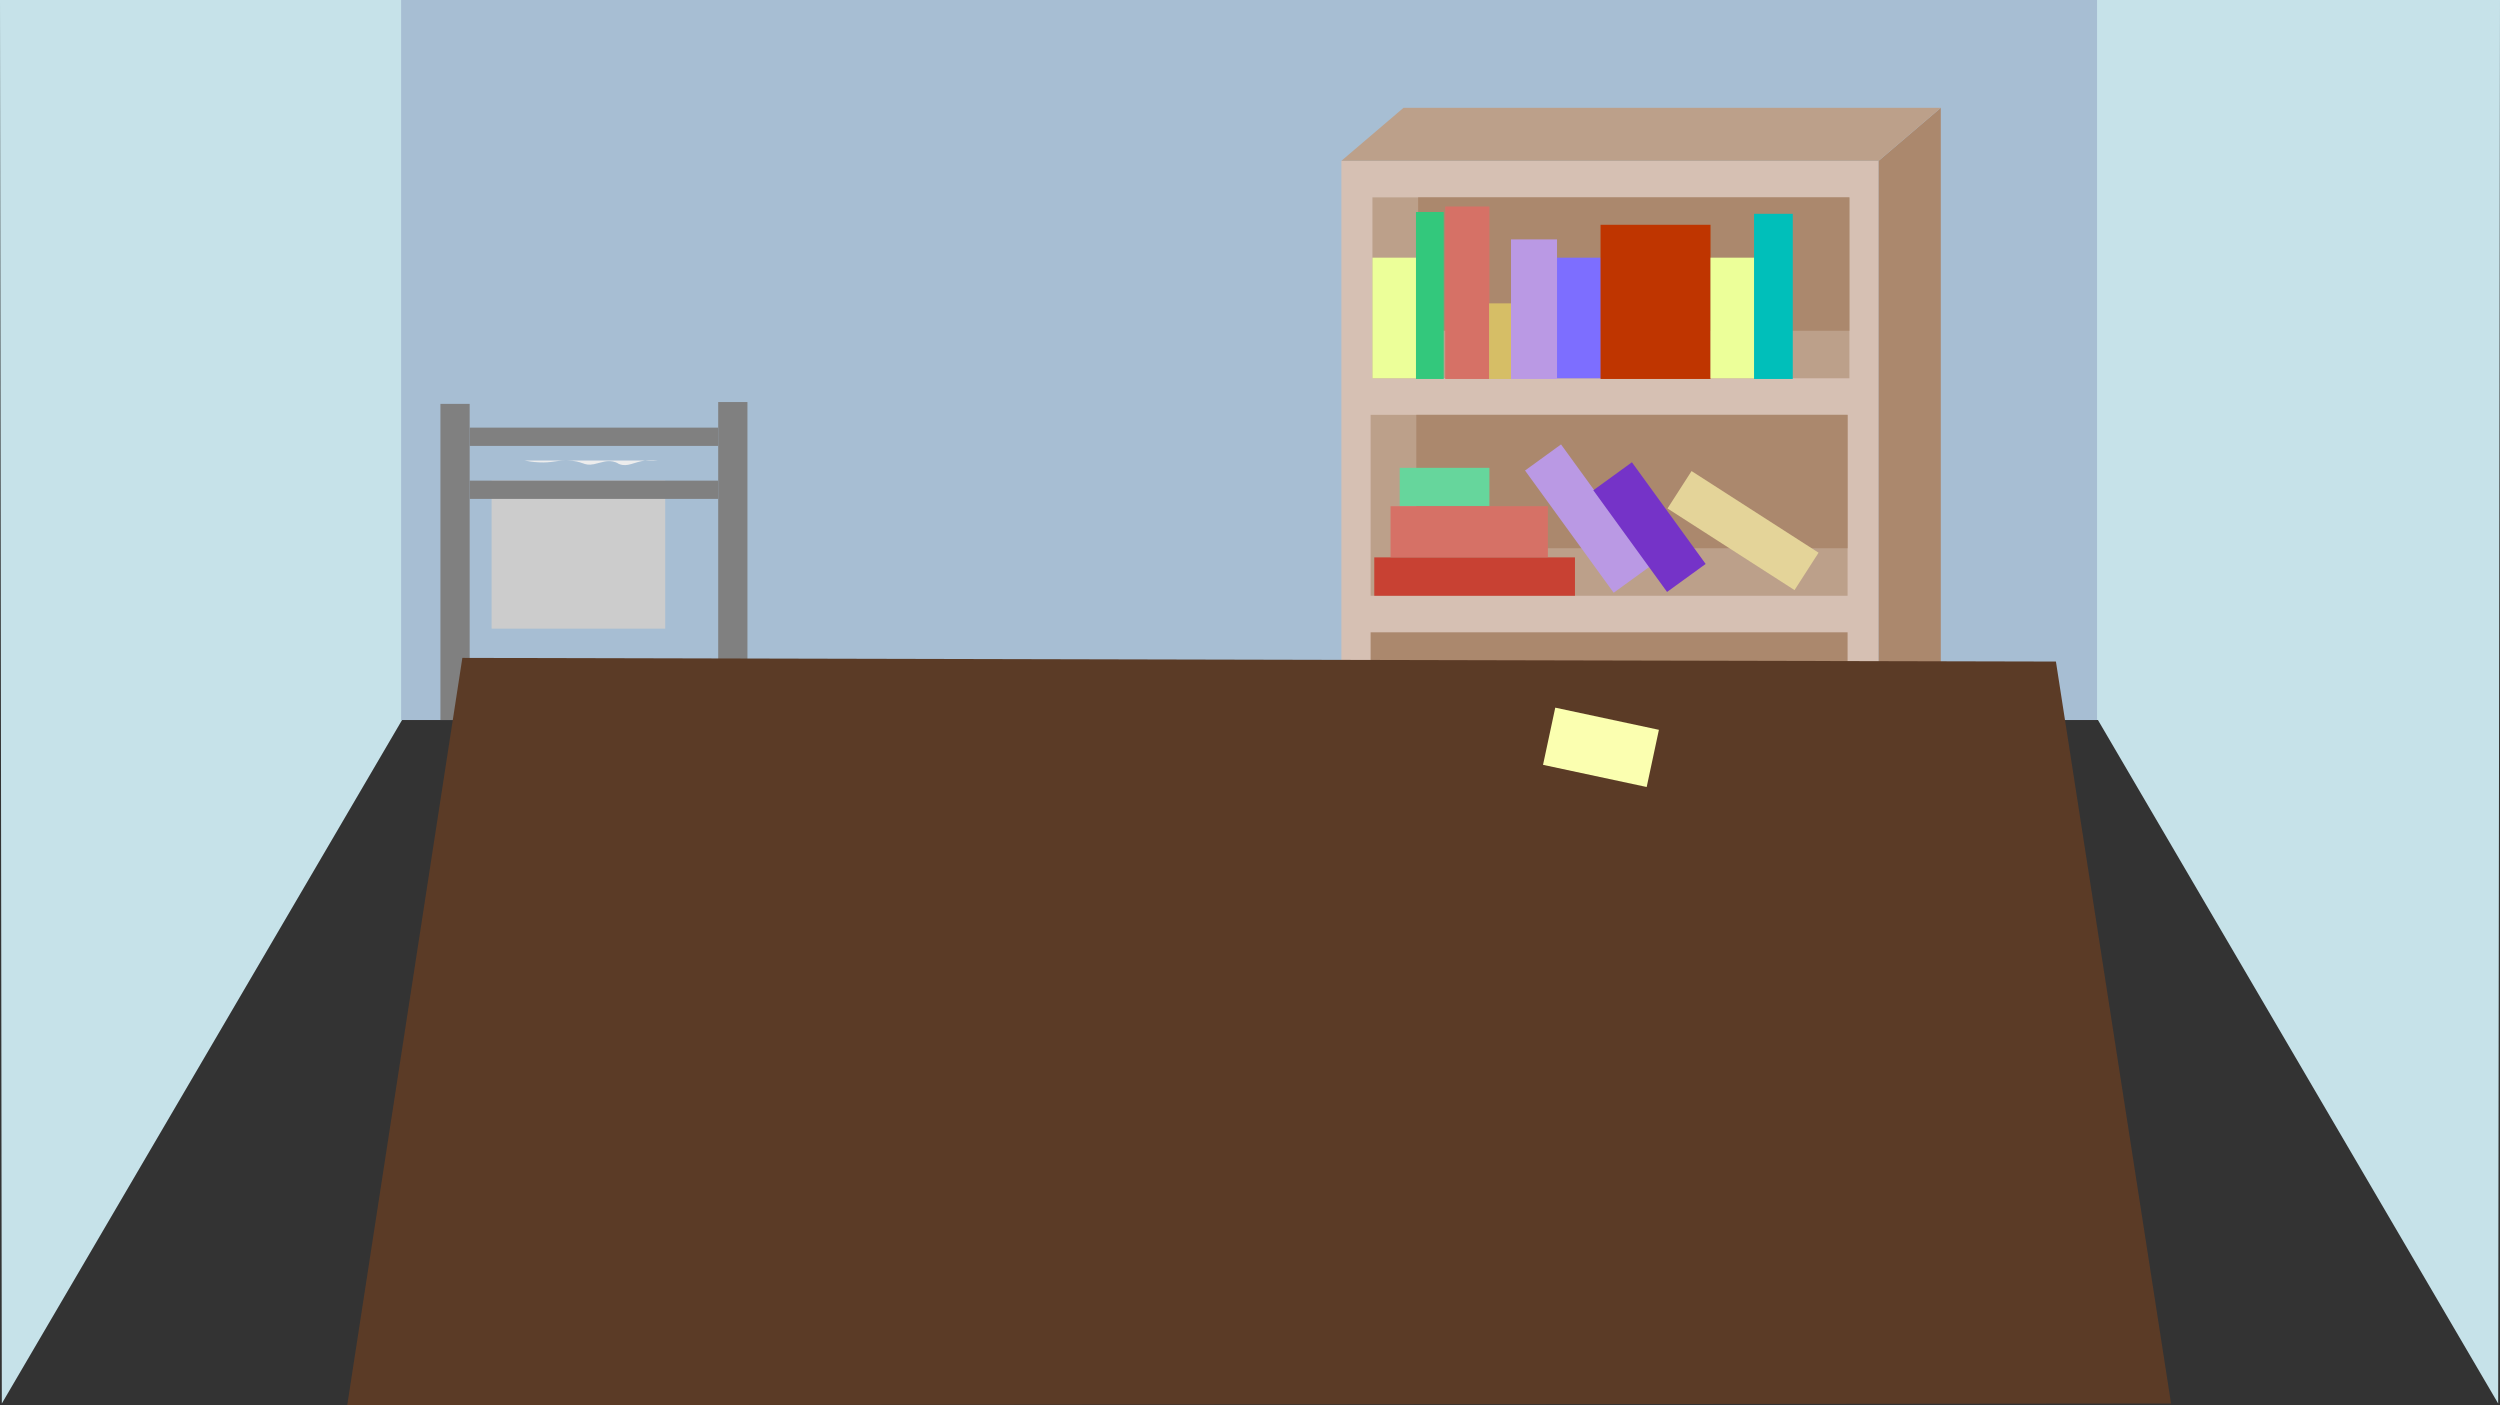 <?xml version="1.0" encoding="UTF-8"?>
<svg id="Layer_2" data-name="Layer 2" xmlns="http://www.w3.org/2000/svg" viewBox="0 0 1368 769">
  <rect x="0" y="0" width="1368" height="769" fill="#333333" stroke="none"/>
  <defs>
    <style>
      .cls-1 {
        fill: #5b3b26;
      }

      .cls-2 {
        fill: #fbffb0;
      }

      .cls-3 {
        fill: #ecff99;
      }

      .cls-4 {
        fill: #e4d499;
      }

      .cls-5 {
        fill: #d6be66;
      }

      .cls-6 {
        fill: #d6c0b3;
      }

      .cls-7 {
        fill: #00bfba;
      }

      .cls-8 {
        fill: #bf3500;
      }

      .cls-9 {
        fill: #33c87c;
      }

      .cls-10 {
        fill: #7533c8;
      }

      .cls-11 {
        fill: #d67166;
      }

      .cls-12 {
        fill: #bca08a;
      }

      .cls-13 {
        fill: #7d6eff;
      }

      .cls-14 {
        fill: #c84133;
      }

      .cls-15 {
        fill: #ccc;
      }

      .cls-16 {
        fill: #ab886d;
      }

      .cls-17 {
        fill: gray;
      }

      .cls-18 {
        fill: #ba99e4;
      }

      .cls-19 {
        fill: #ededed;
      }

      .cls-20 {
        fill: #c6e2e9;
      }

      .cls-21 {
        fill: #66d69c;
      }

      .cls-22 {
        fill: #a7bed3;
      }
    </style>
  </defs>
  <g id="Layer_1-2" data-name="Layer 1">
    <path class="cls-20" d="M1367,768c-73-124.67-146-249.33-219-374H220C147,518.67,74,643.33,1,768,.67,512,.33,256,0,0h1368c-.33,256-.67,512-1,768Z"/>
    <rect class="cls-22" x="219.5" width="928" height="394"/>
    <rect class="cls-17" x="241" y="221" width="16" height="173"/>
    <rect class="cls-17" x="393" y="220" width="16" height="173"/>
    <g>
      <rect class="cls-6" x="734" y="88" width="294" height="312"/>
      <path class="cls-16" d="M1028,88c11.33-9.67,22.67-19.33,34-29v349.73c-11.33,20.92-22.67,41.85-34,62.77V88Z"/>
      <rect class="cls-16" x="750" y="346" width="261" height="54"/>
      <rect class="cls-12" x="751" y="108" width="261" height="99"/>
      <rect class="cls-12" x="750" y="227" width="261" height="99"/>
      <path class="cls-12" d="M734,88c11.33-9.67,22.67-19.33,34-29h294c-11.33,9.67-22.67,19.33-34,29h-294Z"/>
      <rect class="cls-16" x="776" y="108" width="236" height="73"/>
      <rect class="cls-16" x="775" y="227" width="236" height="73"/>
    </g>
    <path class="cls-1" d="M1188,768c-332.67.33-665.33.67-998,1,21-136.33,42-272.67,63-409,290.67.67,581.33,1.33,872,2,21,135.33,42,270.67,63,406Z"/>
    <rect class="cls-2" x="847" y="393" width="58" height="32" transform="translate(104.94 -174.2) rotate(12.07)"/>
    <rect class="cls-3" x="751" y="141" width="24" height="66"/>
    <rect class="cls-13" x="852" y="141" width="24" height="66"/>
    <rect class="cls-9" x="774.82" y="116" width="15.18" height="91.37"/>
    <rect class="cls-11" x="790.82" y="113" width="24.18" height="94.37"/>
    <rect class="cls-5" x="814.82" y="166" width="12.18" height="41.37"/>
    <rect class="cls-8" x="875.82" y="123" width="60.18" height="84.37"/>
    <rect class="cls-18" x="826.82" y="131" width="25.18" height="76.37"/>
    <rect class="cls-3" x="936" y="141" width="24" height="66"/>
    <rect class="cls-7" x="959.82" y="117" width="21.18" height="90.37"/>
    <rect class="cls-14" x="796.41" y="260.59" width="21" height="109.82" transform="translate(491.41 1122.41) rotate(-90)"/>
    <rect class="cls-11" x="790.02" y="247.89" width="27.87" height="86.09" transform="translate(513.02 1094.89) rotate(-90)"/>
    <rect class="cls-21" x="780.02" y="241.89" width="20.87" height="49.09" transform="translate(524.02 1056.89) rotate(-90)"/>
    <rect class="cls-18" x="856.45" y="242.5" width="24.33" height="82.62" transform="translate(-1.19 563.96) rotate(-35.95)"/>
    <rect class="cls-10" x="889.57" y="254.11" width="26.09" height="68.73" transform="translate(2.55 584.81) rotate(-35.95)"/>
    <rect class="cls-4" x="941.66" y="249.06" width="24.33" height="82.62" transform="translate(193.81 935.72) rotate(-57.27)"/>
    <rect class="cls-15" x="269" y="263" width="95" height="81"/>
    <rect class="cls-17" x="257" y="263" width="136" height="10"/>
    <rect class="cls-17" x="257" y="234" width="136" height="10"/>
    <path class="cls-19" d="M287,252c1.84.38,4.61.84,8,1,7.1.34,8.71-1.05,15-1,9.42.07,8.97,3.19,15,2,3.85-.76,7.55-2.72,12-1,1.2.46.9.59,2,1,4.51,1.67,7.76-1.15,14-2,1.6-.22,3.99-.39,7,0"/>
  </g>
</svg>